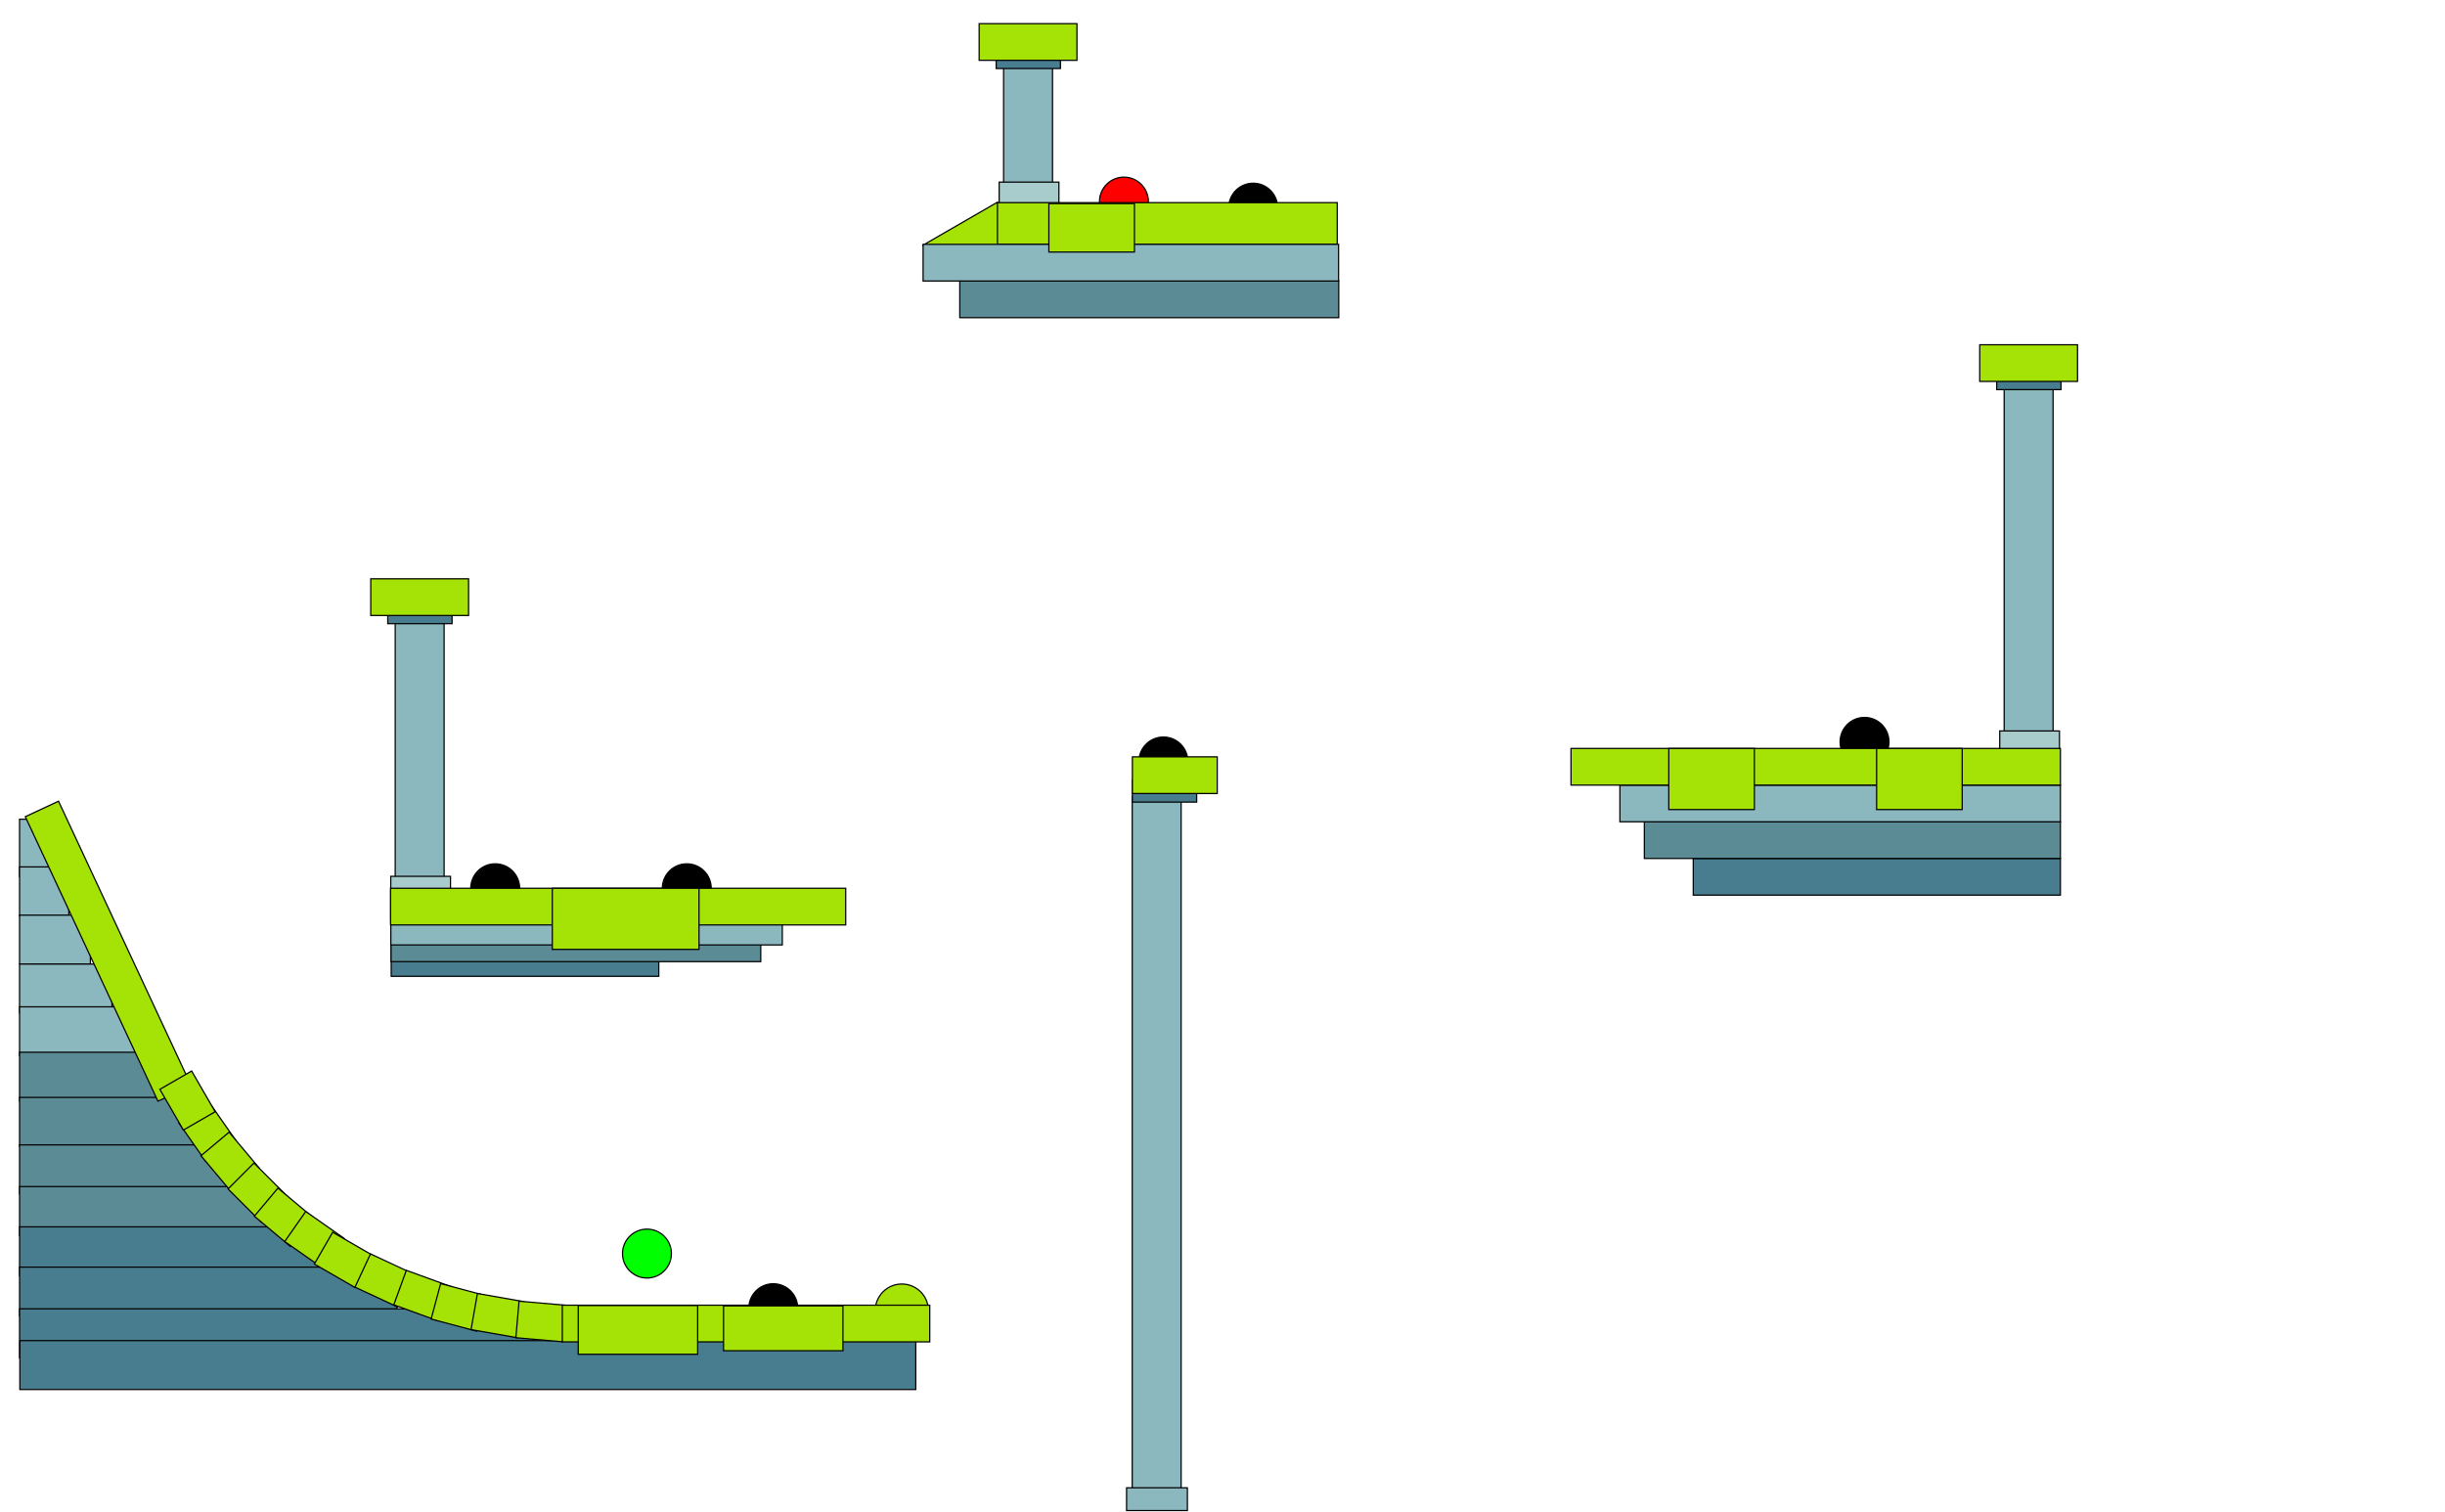 <svg width="2000" height="1237" xmlns="http://www.w3.org/2000/svg">
 <title>course7</title>

 <g class="layer">
  <title>Round the Bend, 5</title>
  <rect stroke="#000" y="670.112" x="15.993" width="26.184" id="svg_33" height="47.059" fill="#8bb8be"/>
  <rect stroke="#000" y="709.124" x="15.993" width="40.302" id="svg_32" height="40" fill="#8bb8be"/>
  <rect stroke="#000" y="748.584" x="15.993" width="57.949" id="svg_31" height="40" fill="#8bb8be"/>
  <rect stroke="#000" y="788.602" x="15.993" width="75.596" id="svg_30" height="40" fill="#8bb8be"/>
  <rect stroke="#000" y="823.581" x="15.993" width="101.478" id="svg_29" height="40" fill="#8bb8be"/>
  <rect stroke="#000" y="860.728" x="15.993" width="119.125" id="svg_28" height="40" fill="#5b8b95"/>
  <rect stroke="#000" y="897.67" x="15.993" width="143.831" id="svg_22" height="40" fill="#5b8b95"/>
  <rect stroke="#000" y="936.493" x="15.993" width="170.89" id="svg_21" height="40" fill="#5b8b95"/>
  <rect stroke="#000" y="970.611" x="15.993" width="207.36" id="svg_15" height="40" fill="#5b8b95"/>
  <rect stroke="#000" y="1003.552" x="15.993" width="247.36" id="svg_14" height="40" fill="#487d8f"/>
  <rect stroke="#000" y="1036.493" x="15.993" width="308.537" id="svg_11" height="40" fill="#487d8f"/>
  <rect stroke="#000" y="1070.611" x="15.993" width="421.478" id="svg_7" height="40" fill="#487d8f"/>
  <rect stroke="#000" y="1096.611" x="16.228" width="732.89" id="svg_4" height="40" fill="#487d8f"/>
  <rect stroke="#000" y="651.482" x="926.157" width="40" id="svg_19" height="568.973" fill="#8bb8be"/>
  <ellipse stroke="#000" ry="20" rx="20" id="svg_5" fill="#000000" cy="726.589" cx="561.785" class="grass1"/>
  <ellipse stroke="#000" ry="20" rx="20" id="svg_3" fill="#000000" cy="726.589" cx="405.074" class="tree1"/>
  <rect stroke="#000" y="758.611" x="319.993" width="218.89" id="svg_24" height="40" fill="#487d8f"/>
  <rect stroke="#000" y="507.337" x="323.28" width="40" id="svg_84" height="227.882" fill="#8bb8be"/>
  <rect stroke="#000" y="716.831" x="319.637" width="48.865" id="svg_85" height="34.506" fill="#a8cbcc"/>
  <rect stroke="#000" y="746.601" x="319.89" width="302.406" id="svg_23" height="40" fill="#5b8b95"/>
  <ellipse stroke="#000" ry="20" rx="20" id="svg_16" fill="#00ff00" cy="1025.41" cx="529.214"/>
  <ellipse stroke="#000" ry="20" rx="20" id="svg_17" fill="#ff0000" cy="164.903" cx="919.37"/>
  <rect stroke="#000" y="735.766" x="319.697" width="320.226" id="svg_10" height="37.179" fill="#8bb8be"/>
  <rect stroke="#000" y="726.589" x="319.461" width="372.324" id="svg_9" height="30" fill="#a5e306"/>
  <rect stroke="#000" y="637.977" x="926.278" width="52.595" id="svg_34" height="18.136" fill="#487d8f"/>
  <rect stroke="#000" y="317.195" x="1639.407" width="40" id="svg_20" height="299.115" fill="#8bb8be"/>
  <rect stroke="#000" y="597.922" x="1635.765" width="48.865" id="svg_1" height="34.506" fill="#a8cbcc"/>
  <rect y="229.867" x="785.092" width="310" stroke="#000" id="svg_8" height="30" fill="#5b8b95"/>
  <rect stroke="#000" y="1216.997" x="921.533" width="49.745" id="svg_12" height="18.608" fill="#8bb8be"/>
  <ellipse stroke="#000" ry="20" rx="20" id="svg_2" fill="#000000" cy="169.867" cx="1025.092" class="tree1"/>
  <rect transform="rotate(-30 793.142 196.548)" stroke="#000" y="180.951" x="757.904" width="70.476" id="svg_44" height="31.194" fill="#a5e306"/>
  <rect stroke="#000" y="54.535" x="820.951" width="40" id="svg_88" height="112.814" fill="#8bb8be"/>
  <rect stroke="#000" y="148.961" x="817.309" width="48.865" id="svg_89" height="24.828" fill="#a8cbcc"/>
  <rect stroke="#000" y="165.757" x="815.913" width="277.945" id="svg_13" height="34.11" fill="#a5e306"/>
  <rect y="726.589" x="451.785" width="120" stroke="#000" id="svg_26" height="50" fill="#a5e306"/>
  <rect stroke="#000" y="702.215" x="1385.068" width="300.337" id="svg_40" height="30" fill="#487d8f"/>
  <rect stroke="#000" y="672.215" x="1345.068" width="340.337" id="svg_41" height="30" fill="#5b8b95"/>
  <rect stroke="#000" y="642.215" x="1325.068" width="360.337" id="svg_42" height="30" fill="#8bb8be"/>
  <ellipse stroke="#000" ry="20" rx="20" id="svg_18" fill="#000000" cy="606.838" cx="1525.176" class="grass2"/>
  <rect stroke="#000" y="612.215" x="1285.068" width="400.337" id="svg_43" height="30" fill="#a5e306"/>
  <rect y="612.215" x="1365.068" width="70" stroke="#000" id="svg_46" height="50" fill="#a5e306"/>
  <rect y="612.215" x="1535.068" width="70" stroke="#000" id="svg_47" height="50" fill="#a5e306"/>
  <ellipse stroke="#000" ry="20" rx="20" id="svg_6" fill="#000000" cy="622.869" cx="951.652" class="grass2"/>
  <rect stroke="#000" y="619.098" x="926.287" width="69.412" id="svg_25" height="30" fill="#a5e306"/>
  <rect transform="rotate(65 88.547 778.078)" stroke="#000" y="763.078" x="-39.842" width="256.777" id="svg_52" height="30" fill="#a5e306"/>
  <rect transform="rotate(55 169.659 925.81)" stroke="#000" y="910.81" x="150.419" width="38.481" id="svg_53" height="30" fill="#a5e306"/>
  <rect transform="rotate(50 188.264 950.485)" stroke="#000" y="935.484" x="169.024" width="38.481" id="svg_54" height="30" fill="#a5e306"/>
  <rect transform="rotate(45 210.745 975.554)" stroke="#000" y="960.553" x="191.504" width="38.481" id="svg_55" height="30" fill="#a5e306"/>
  <rect transform="rotate(40 232.45 995.709)" stroke="#000" y="980.709" x="213.21" width="38.481" id="svg_56" height="30" fill="#a5e306"/>
  <rect transform="rotate(35 257.256 1014.31)" stroke="#000" y="999.313" x="238.016" width="38.481" id="svg_57" height="30" fill="#a5e306"/>
  <rect transform="rotate(30 281.287 1030.59)" stroke="#000" y="1015.592" x="262.047" width="38.481" id="svg_58" height="30" fill="#a5e306"/>
  <rect transform="rotate(25 314.165 1047.41)" stroke="#000" y="1032.407" x="294.925" width="38.481" id="svg_59" height="30" fill="#a5e306"/>
  <rect transform="rotate(20 345.337 1059.81)" stroke="#000" y="1044.811" x="326.097" width="38.481" id="svg_60" height="30" fill="#a5e306"/>
  <rect transform="rotate(15 375.145 1069.43)" stroke="#000" y="1054.426" x="355.904" width="38.481" id="svg_61" height="30" fill="#a5e306"/>
  <rect transform="rotate(10 406.875 1076.16)" stroke="#000" y="1061.157" x="387.635" width="38.481" id="svg_62" height="30" fill="#a5e306"/>
  <rect transform="rotate(5 442.452 1080.96)" stroke="#000" y="1065.965" x="423.212" width="38.481" id="svg_63" height="30" fill="#a5e306"/>
  <ellipse ry="21.739" rx="21.739" id="svg_81" cy="1072.051" cx="737.691" stroke="#000" fill="#a5e306"/>
  <rect stroke="#000" y="300.576" x="1633.316" width="52.595" id="svg_79" height="18.136" fill="#487d8f"/>
  <rect y="282.002" x="1619.407" width="80" stroke="#000" id="svg_27" height="30" fill="#a5e306"/>
  <rect stroke="#000" y="199.867" x="755.092" width="339.863" id="svg_80" height="30" fill="#8bb8be"/>
  <rect stroke="#000" y="37.916" x="814.859" width="52.595" id="svg_90" height="18.136" fill="#487d8f"/>
  <rect y="19.342" x="800.951" width="80" stroke="#000" id="svg_91" height="30" fill="#a5e306"/>
  <rect stroke="#000" y="166.538" x="857.968" width="70" id="svg_45" height="39.63" fill="#a5e306"/>
  <ellipse stroke="#000" ry="20" rx="20" id="svg_95" fill="#000000" cy="1070.074" cx="632.529" class="grass2"/>
  <rect stroke="#000" y="1067.635" x="459.968" width="300.57" id="svg_82" height="30" fill="#a5e306"/>
  <rect stroke="#000" y="1068.207" x="591.853" width="97.67" id="svg_64" height="36.674" fill="#a5e306"/>
  <rect stroke="#000" y="1067.902" x="473.012" width="97.67" id="svg_83" height="39.878" fill="#a5e306"/>
  <rect stroke="#000" y="492.023" x="317.188" width="52.595" id="svg_86" height="18.136" fill="#487d8f"/>
  <rect y="473.45" x="303.28" width="80" stroke="#000" id="svg_87" height="30" fill="#a5e306"/>
  <rect transform="rotate(60 153.38 900.228)" stroke="#000" y="885.228" x="134.14" width="38.481" id="svg_92" height="30" fill="#a5e306"/>
 </g>
</svg>